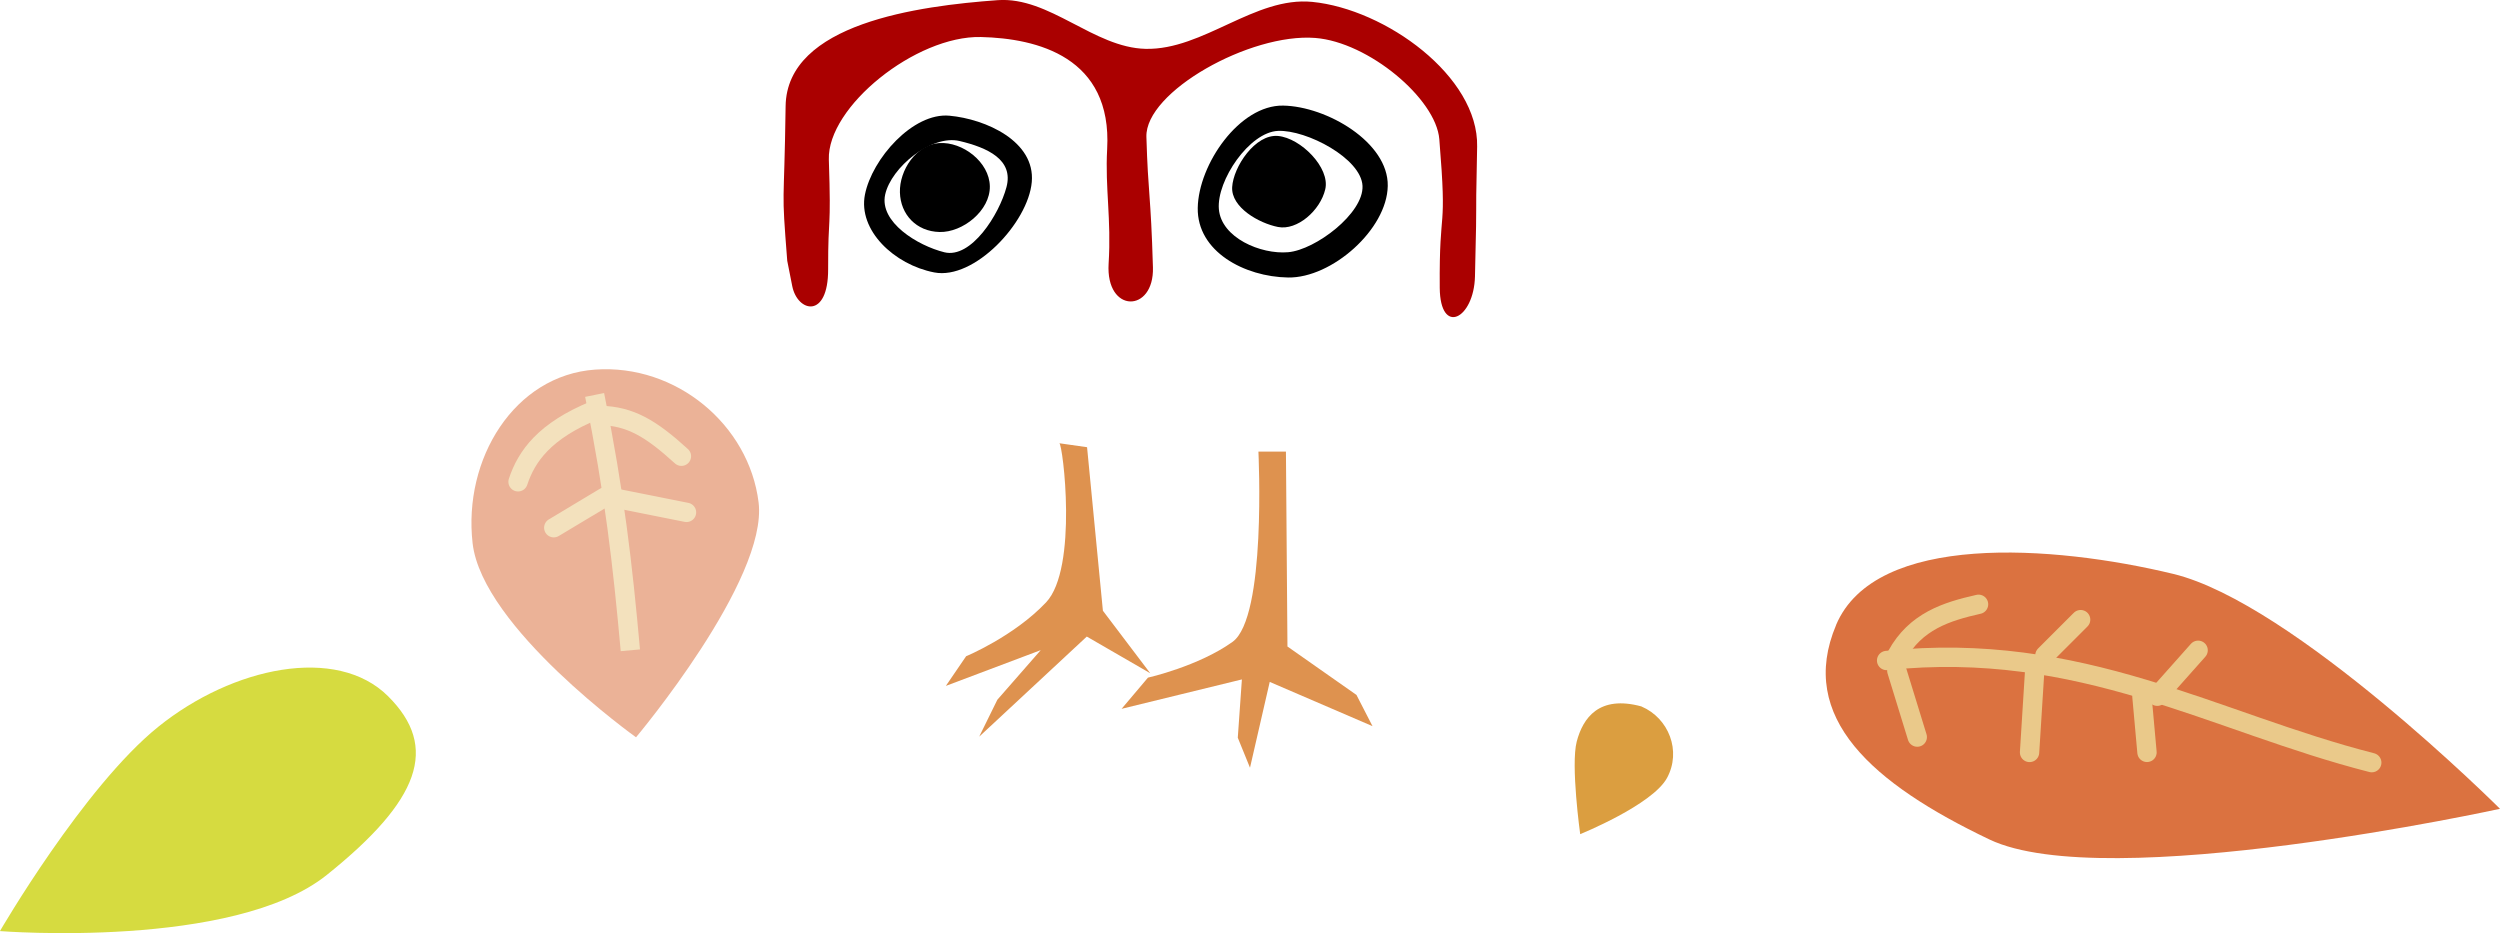 <?xml version="1.0" encoding="UTF-8" standalone="no"?>
<!-- Created with Inkscape (http://www.inkscape.org/) -->

<svg
   xmlns:dc="http://purl.org/dc/elements/1.1/"
   xmlns:cc="http://creativecommons.org/ns#"
   xmlns:rdf="http://www.w3.org/1999/02/22-rdf-syntax-ns#"
   xmlns:svg="http://www.w3.org/2000/svg"
   xmlns="http://www.w3.org/2000/svg"
   xmlns:sodipodi="http://sodipodi.sourceforge.net/DTD/sodipodi-0.dtd"
   xmlns:inkscape="http://www.inkscape.org/namespaces/inkscape"
   width="46.26mm"
   height="17.268mm"
   viewBox="0 0 46.26 17.268"
   version="1.1"
   id="svg4393"
   inkscape:version="0.92.2 5c3e80d, 2017-08-06"
   sodipodi:docname="smallart3.svg">
  <defs
     id="defs4387" />
  <sodipodi:namedview
     id="base"
     pagecolor="#ffffff"
     bordercolor="#666666"
     borderopacity="1.0"
     inkscape:pageopacity="0.0"
     inkscape:pageshadow="2"
     inkscape:zoom="2.8"
     inkscape:cx="45.594665"
     inkscape:cy="34.039127"
     inkscape:document-units="mm"
     inkscape:current-layer="layer1"
     showgrid="false"
     fit-margin-top="0"
     fit-margin-left="0"
     fit-margin-right="0"
     fit-margin-bottom="0"
     inkscape:window-width="1770"
     inkscape:window-height="1061"
     inkscape:window-x="150"
     inkscape:window-y="0"
     inkscape:window-maximized="1"
     inkscape:snap-nodes="false"
     inkscape:snap-others="false" />
  <g
     inkscape:label="Layer 1"
     inkscape:groupmode="layer"
     id="layer1"
     transform="translate(132.041,-100.909)">
    <path
       style="color:#000000;clip-rule:nonzero;display:inline;overflow:visible;visibility:visible;opacity:1;isolation:auto;mix-blend-mode:normal;color-interpolation:sRGB;color-interpolation-filters:linearRGB;solid-color:#000000;solid-opacity:1;fill:#aa0000;fill-opacity:1;fill-rule:evenodd;stroke:none;stroke-width:1.37;stroke-linecap:butt;stroke-linejoin:miter;stroke-miterlimit:4;stroke-dasharray:none;stroke-dashoffset:0;stroke-opacity:1;color-rendering:auto;image-rendering:auto;shape-rendering:auto;text-rendering:auto;enable-background:accumulate"
       d="m -117.474,105.734 c -0.113,-1.444 -0.057,-0.864 -0.03,-2.861 0.021,-1.532 2.465,-1.855 3.923,-1.961 0.959,-0.07 1.779,0.88 2.74,0.901 1.067,0.023 2.02,-0.974 3.083,-0.869 1.353,0.134 3.078,1.377 3.05,2.678 -0.039,1.864 0.006,0.487 -0.04,2.4 -0.019,0.792 -0.644,1.109 -0.652,0.213 -0.013,-1.598 0.142,-0.928 -0.008,-2.751 -0.061,-0.749 -1.312,-1.797 -2.297,-1.873 -1.203,-0.093 -3.147,0.996 -3.123,1.83 0.032,1.09 0.081,1.033 0.121,2.416 0.024,0.847 -0.877,0.856 -0.82,-0.07 0.052,-0.836 -0.067,-1.388 -0.027,-2.12 0.095,-1.704 -1.294,-2.048 -2.334,-2.073 -1.205,-0.029 -2.848,1.292 -2.816,2.268 0.046,1.401 -0.015,0.957 -0.013,2.031 0.002,0.928 -0.567,0.793 -0.664,0.311 z"
       id="path976"
       inkscape:connector-curvature="0"
       sodipodi:nodetypes="csaasssssassssasssc" />
    <path
       style="color:#000000;clip-rule:nonzero;display:inline;overflow:visible;visibility:visible;opacity:1;isolation:auto;mix-blend-mode:normal;color-interpolation:sRGB;color-interpolation-filters:linearRGB;solid-color:#000000;solid-opacity:1;fill:#000000;fill-opacity:1;fill-rule:evenodd;stroke:none;stroke-width:1.058;stroke-linecap:butt;stroke-linejoin:miter;stroke-miterlimit:4;stroke-dasharray:none;stroke-dashoffset:0;stroke-opacity:1;color-rendering:auto;image-rendering:auto;shape-rendering:auto;text-rendering:auto;enable-background:accumulate"
       d="m -108.299,102.863 c 0.807,0.013 1.951,0.679 1.937,1.486 -0.013,0.807 -1.037,1.708 -1.844,1.695 -0.807,-0.013 -1.685,-0.48 -1.672,-1.287 0.013,-0.807 0.772,-1.907 1.579,-1.894 z m -0.093,0.468 c -0.53,0.022 -1.139,0.919 -1.095,1.448 0.044,0.529 0.775,0.841 1.282,0.797 0.507,-0.044 1.399,-0.72 1.376,-1.227 -0.023,-0.508 -1.034,-1.04 -1.563,-1.018 z"
       id="path978"
       inkscape:connector-curvature="0"
       sodipodi:nodetypes="zzzzzzzzzz" />
    <path
       style="color:#000000;clip-rule:nonzero;display:inline;overflow:visible;visibility:visible;opacity:1;isolation:auto;mix-blend-mode:normal;color-interpolation:sRGB;color-interpolation-filters:linearRGB;solid-color:#000000;solid-opacity:1;fill:#000000;fill-opacity:1;fill-rule:evenodd;stroke:none;stroke-width:1.058;stroke-linecap:butt;stroke-linejoin:miter;stroke-miterlimit:4;stroke-dasharray:none;stroke-dashoffset:0;stroke-opacity:1;color-rendering:auto;image-rendering:auto;shape-rendering:auto;text-rendering:auto;enable-background:accumulate"
       d="m -114.473,103.05 c 0.675,0.062 1.59,0.474 1.524,1.227 -0.066,0.753 -1.066,1.817 -1.805,1.673 -0.739,-0.143 -1.413,-0.779 -1.282,-1.441 0.131,-0.662 0.888,-1.521 1.563,-1.459 z m 0.187,0.468 c -0.518,-0.122 -1.264,0.484 -1.376,0.992 -0.111,0.508 0.598,0.943 1.095,1.067 0.497,0.123 1.015,-0.698 1.15,-1.206 0.135,-0.508 -0.351,-0.73 -0.869,-0.853 z"
       id="path980"
       inkscape:connector-curvature="0"
       sodipodi:nodetypes="zzzzzzzzzz" />
    <path
       style="color:#000000;clip-rule:nonzero;display:inline;overflow:visible;visibility:visible;opacity:1;isolation:auto;mix-blend-mode:normal;color-interpolation:sRGB;color-interpolation-filters:linearRGB;solid-color:#000000;solid-opacity:1;fill:#000000;fill-opacity:1;fill-rule:evenodd;stroke:none;stroke-width:1.058;stroke-linecap:butt;stroke-linejoin:miter;stroke-miterlimit:4;stroke-dasharray:none;stroke-dashoffset:0;stroke-opacity:1;color-rendering:auto;image-rendering:auto;shape-rendering:auto;text-rendering:auto;enable-background:accumulate"
       d="m -108.393,103.425 c 0.421,0.038 0.967,0.588 0.875,0.985 -0.092,0.396 -0.522,0.769 -0.875,0.699 -0.353,-0.07 -0.868,-0.362 -0.848,-0.737 0.021,-0.375 0.426,-0.985 0.848,-0.947 z"
       id="path982"
       inkscape:connector-curvature="0"
       sodipodi:nodetypes="zzzzz" />
    <path
       style="color:#000000;clip-rule:nonzero;display:inline;overflow:visible;visibility:visible;opacity:1;isolation:auto;mix-blend-mode:normal;color-interpolation:sRGB;color-interpolation-filters:linearRGB;solid-color:#000000;solid-opacity:1;fill:#000000;fill-opacity:1;fill-rule:evenodd;stroke:none;stroke-width:0.958;stroke-linecap:butt;stroke-linejoin:miter;stroke-miterlimit:4;stroke-dasharray:none;stroke-dashoffset:0;stroke-opacity:1;color-rendering:auto;image-rendering:auto;shape-rendering:auto;text-rendering:auto;enable-background:accumulate"
       d="m -114.66,103.557 c 0.429,-0.029 0.927,0.349 0.935,0.799 0.008,0.45 -0.502,0.857 -0.931,0.846 -0.429,-0.01 -0.722,-0.324 -0.733,-0.733 -0.011,-0.409 0.3,-0.883 0.729,-0.913 z"
       id="path984"
       inkscape:connector-curvature="0"
       sodipodi:nodetypes="zzzzz" />
    <path
       style="color:#000000;clip-rule:nonzero;display:inline;overflow:visible;visibility:visible;opacity:1;isolation:auto;mix-blend-mode:normal;color-interpolation:sRGB;color-interpolation-filters:linearRGB;solid-color:#000000;solid-opacity:1;fill:#de924f;fill-opacity:1;fill-rule:evenodd;stroke:none;stroke-width:1.058;stroke-linecap:butt;stroke-linejoin:miter;stroke-miterlimit:4;stroke-dasharray:none;stroke-dashoffset:0;stroke-opacity:1;color-rendering:auto;image-rendering:auto;shape-rendering:auto;text-rendering:auto;enable-background:accumulate"
       d="m -108.246,109.265 -0.509,-3e-5 c 0,0.043 0.152,3.07 -0.48,3.522 -0.632,0.452 -1.564,0.661 -1.564,0.661 l -0.488,0.577 2.226,-0.544 -0.076,1.079 0.226,0.555 0.365,-1.588 1.902,0.819 -0.297,-0.578 -1.277,-0.896 z"
       id="path986"
       inkscape:connector-curvature="0"
       sodipodi:nodetypes="cczcccccccccc" />
    <path
       style="color:#000000;clip-rule:nonzero;display:inline;overflow:visible;visibility:visible;opacity:1;isolation:auto;mix-blend-mode:normal;color-interpolation:sRGB;color-interpolation-filters:linearRGB;solid-color:#000000;solid-opacity:1;fill:#de924f;fill-opacity:1;fill-rule:evenodd;stroke:none;stroke-width:1.058;stroke-linecap:butt;stroke-linejoin:miter;stroke-miterlimit:4;stroke-dasharray:none;stroke-dashoffset:0;stroke-opacity:1;color-rendering:auto;image-rendering:auto;shape-rendering:auto;text-rendering:auto;enable-background:accumulate"
       d="m -111.926,109.184 0.293,3.026 0.876,1.157 -1.174,-0.679 -1.991,1.852 0.336,-0.683 0.803,-0.918 -1.756,0.662 0.375,-0.549 c 0,0 0.883,-0.366 1.479,-0.996 0.596,-0.63 0.31,-2.933 0.246,-2.945 z"
       id="path988"
       inkscape:connector-curvature="0"
       sodipodi:nodetypes="ccccccccczcc" />
    <path
       style="color:#000000;clip-rule:nonzero;display:inline;overflow:visible;visibility:visible;opacity:1;isolation:auto;mix-blend-mode:normal;color-interpolation:sRGB;color-interpolation-filters:linearRGB;solid-color:#000000;solid-opacity:1;fill:#db7240;fill-opacity:1;fill-rule:evenodd;stroke:none;stroke-width:1.058;stroke-linecap:butt;stroke-linejoin:miter;stroke-miterlimit:4;stroke-dasharray:none;stroke-dashoffset:0;stroke-opacity:1;color-rendering:auto;image-rendering:auto;shape-rendering:auto;text-rendering:auto;enable-background:accumulate"
       d="m -98.066,112.473 c 0.726,-1.717 4.008,-1.482 6.237,-0.945 2.229,0.537 6.048,4.347 6.048,4.347 0,0 -7.292,1.597 -9.449,0.567 -2.157,-1.03 -3.561,-2.252 -2.835,-3.969 z"
       id="path4975"
       inkscape:connector-curvature="0"
       sodipodi:nodetypes="zzczz" />
    <path
       style="color:#000000;clip-rule:nonzero;display:inline;overflow:visible;visibility:visible;opacity:1;isolation:auto;mix-blend-mode:normal;color-interpolation:sRGB;color-interpolation-filters:linearRGB;solid-color:#000000;solid-opacity:1;fill:#ebb297;fill-opacity:1;fill-rule:evenodd;stroke:none;stroke-width:1.058;stroke-linecap:butt;stroke-linejoin:miter;stroke-miterlimit:4;stroke-dasharray:none;stroke-dashoffset:0;stroke-opacity:1;color-rendering:auto;image-rendering:auto;shape-rendering:auto;text-rendering:auto;enable-background:accumulate"
       d="m -121.028,107.748 c -1.496,0.106 -2.446,1.653 -2.268,3.213 0.178,1.56 3.024,3.591 3.024,3.591 0,0 2.445,-2.91 2.268,-4.347 -0.177,-1.437 -1.527,-2.563 -3.024,-2.457 z"
       id="path4979"
       inkscape:connector-curvature="0"
       sodipodi:nodetypes="zzczz" />
    <path
       style="color:#000000;clip-rule:nonzero;display:inline;overflow:visible;visibility:visible;opacity:1;isolation:auto;mix-blend-mode:normal;color-interpolation:sRGB;color-interpolation-filters:linearRGB;solid-color:#000000;solid-opacity:1;fill:#d6db40;fill-opacity:1;fill-rule:evenodd;stroke:none;stroke-width:1.058;stroke-linecap:butt;stroke-linejoin:miter;stroke-miterlimit:4;stroke-dasharray:none;stroke-dashoffset:0;stroke-opacity:1;color-rendering:auto;image-rendering:auto;shape-rendering:auto;text-rendering:auto;enable-background:accumulate"
       d="m -124.86,113.792 c 0.949,0.944 0.59,1.925 -1.134,3.307 -1.724,1.382 -6.048,1.039 -6.048,1.039 0,0 1.549,-2.668 2.929,-3.78 1.38,-1.112 3.303,-1.511 4.252,-0.567 z"
       id="path5011"
       inkscape:connector-curvature="0"
       sodipodi:nodetypes="zzczz" />
    <path
       style="color:#000000;clip-rule:nonzero;display:inline;overflow:visible;visibility:visible;opacity:1;isolation:auto;mix-blend-mode:normal;color-interpolation:sRGB;color-interpolation-filters:linearRGB;solid-color:#000000;solid-opacity:1;fill:#db9e40;fill-opacity:1;fill-rule:evenodd;stroke:none;stroke-width:1.058;stroke-linecap:butt;stroke-linejoin:miter;stroke-miterlimit:4;stroke-dasharray:none;stroke-dashoffset:0;stroke-opacity:1;color-rendering:auto;image-rendering:auto;shape-rendering:auto;text-rendering:auto;enable-background:accumulate"
       d="m -101.667,113.981 c -0.787,-0.215 -1.084,0.216 -1.198,0.649 -0.114,0.433 0.064,1.714 0.064,1.714 0,0 1.334,-0.54 1.606,-1.039 0.272,-0.499 0.032,-1.108 -0.472,-1.323 -0.504,-0.215 -2e-5,0 -2e-5,0 z"
       id="path5013"
       inkscape:connector-curvature="0"
       sodipodi:nodetypes="czczzc" />
    <path
       style="color:#000000;clip-rule:nonzero;display:inline;overflow:visible;visibility:visible;opacity:1;isolation:auto;mix-blend-mode:normal;color-interpolation:sRGB;color-interpolation-filters:linearRGB;solid-color:#000000;solid-opacity:1;fill:none;fill-opacity:1;fill-rule:evenodd;stroke:#f3e1bd;stroke-width:0.358;stroke-linecap:butt;stroke-linejoin:miter;stroke-miterlimit:4;stroke-dasharray:none;stroke-dashoffset:0;stroke-opacity:1;color-rendering:auto;image-rendering:auto;shape-rendering:auto;text-rendering:auto;enable-background:accumulate"
       d="m -121.038,108.217 c 0.368,1.817 0.517,3.132 0.661,4.725"
       id="path5015"
       inkscape:connector-curvature="0"
       sodipodi:nodetypes="cc" />
    <path
       style="opacity:1;fill:none;fill-opacity:1;stroke:#f3e1bd;stroke-width:0.358;stroke-linecap:round;stroke-linejoin:round;stroke-miterlimit:4;stroke-dasharray:none;stroke-opacity:1"
       d="m -120.944,108.595 c 0.567,0.013 0.945,0.24 1.512,0.756"
       id="path5019"
       inkscape:connector-curvature="0"
       sodipodi:nodetypes="cc" />
    <path
       style="opacity:1;fill:none;fill-opacity:1;stroke:#f3e1bd;stroke-width:0.358;stroke-linecap:round;stroke-linejoin:round;stroke-miterlimit:4;stroke-dasharray:none;stroke-opacity:1"
       d="m -120.755,110.107 1.417,0.283"
       id="path5021"
       inkscape:connector-curvature="0"
       sodipodi:nodetypes="cc" />
    <path
       style="opacity:1;fill:none;fill-opacity:1;stroke:#f3e1bd;stroke-width:0.358;stroke-linecap:round;stroke-linejoin:round;stroke-miterlimit:4;stroke-dasharray:none;stroke-opacity:1"
       d="m -121.038,108.501 c -0.926,0.378 -1.261,0.85 -1.417,1.323"
       id="path5023"
       inkscape:connector-curvature="0"
       sodipodi:nodetypes="cc" />
    <path
       style="opacity:1;fill:none;fill-opacity:1;stroke:#f3e1bd;stroke-width:0.358;stroke-linecap:round;stroke-linejoin:round;stroke-miterlimit:4;stroke-dasharray:none;stroke-opacity:1"
       d="m -120.849,110.107 -0.945,0.567"
       id="path5025"
       inkscape:connector-curvature="0"
       sodipodi:nodetypes="cc" />
    <path
       style="opacity:1;fill:none;fill-opacity:1;stroke:#eac98a;stroke-width:0.358;stroke-linecap:round;stroke-linejoin:round;stroke-miterlimit:4;stroke-dasharray:none;stroke-opacity:1"
       d="m -97.131,113.131 c 3.598,-0.379 6.054,1.145 8.977,1.89"
       id="path5027"
       inkscape:connector-curvature="0"
       sodipodi:nodetypes="cc" />
    <path
       style="opacity:1;fill:none;fill-opacity:1;stroke:#eac98a;stroke-width:0.358;stroke-linecap:round;stroke-linejoin:round;stroke-miterlimit:4;stroke-dasharray:none;stroke-opacity:1"
       d="m -96.942,113.036 c 0.346,-0.63 0.918,-0.811 1.512,-0.945"
       id="path5029"
       inkscape:connector-curvature="0"
       sodipodi:nodetypes="cc" />
    <path
       style="opacity:1;fill:none;fill-opacity:1;stroke:#eac98a;stroke-width:0.358;stroke-linecap:round;stroke-linejoin:round;stroke-miterlimit:4;stroke-dasharray:none;stroke-opacity:1"
       d="m -94.202,113.036 0.661,-0.661"
       id="path5031"
       inkscape:connector-curvature="0"
       sodipodi:nodetypes="cc" />
    <path
       style="opacity:1;fill:none;fill-opacity:1;stroke:#eac98a;stroke-width:0.358;stroke-linecap:round;stroke-linejoin:round;stroke-miterlimit:4;stroke-dasharray:none;stroke-opacity:1"
       d="m -92.123,113.792 0.756,-0.85"
       id="path5033"
       inkscape:connector-curvature="0"
       sodipodi:nodetypes="cc" />
    <path
       style="opacity:1;fill:none;fill-opacity:1;stroke:#eac98a;stroke-width:0.358;stroke-linecap:round;stroke-linejoin:round;stroke-miterlimit:4;stroke-dasharray:none;stroke-opacity:1"
       d="m -96.942,113.32 c 0.125,0.41 0.253,0.818 0.378,1.228"
       id="path5035"
       inkscape:connector-curvature="0"
       sodipodi:nodetypes="cc" />
    <path
       style="opacity:1;fill:none;fill-opacity:1;stroke:#eac98a;stroke-width:0.358;stroke-linecap:round;stroke-linejoin:round;stroke-miterlimit:4;stroke-dasharray:none;stroke-opacity:1"
       d="m -94.391,113.32 -0.095,1.512"
       id="path5037"
       inkscape:connector-curvature="0"
       sodipodi:nodetypes="cc" />
    <path
       style="opacity:1;fill:none;fill-opacity:1;stroke:#eac98a;stroke-width:0.358;stroke-linecap:round;stroke-linejoin:round;stroke-miterlimit:4;stroke-dasharray:none;stroke-opacity:1"
       d="m -92.407,113.792 0.094,1.039"
       id="path5039"
       inkscape:connector-curvature="0"
       sodipodi:nodetypes="cc" />
  </g>
</svg>
